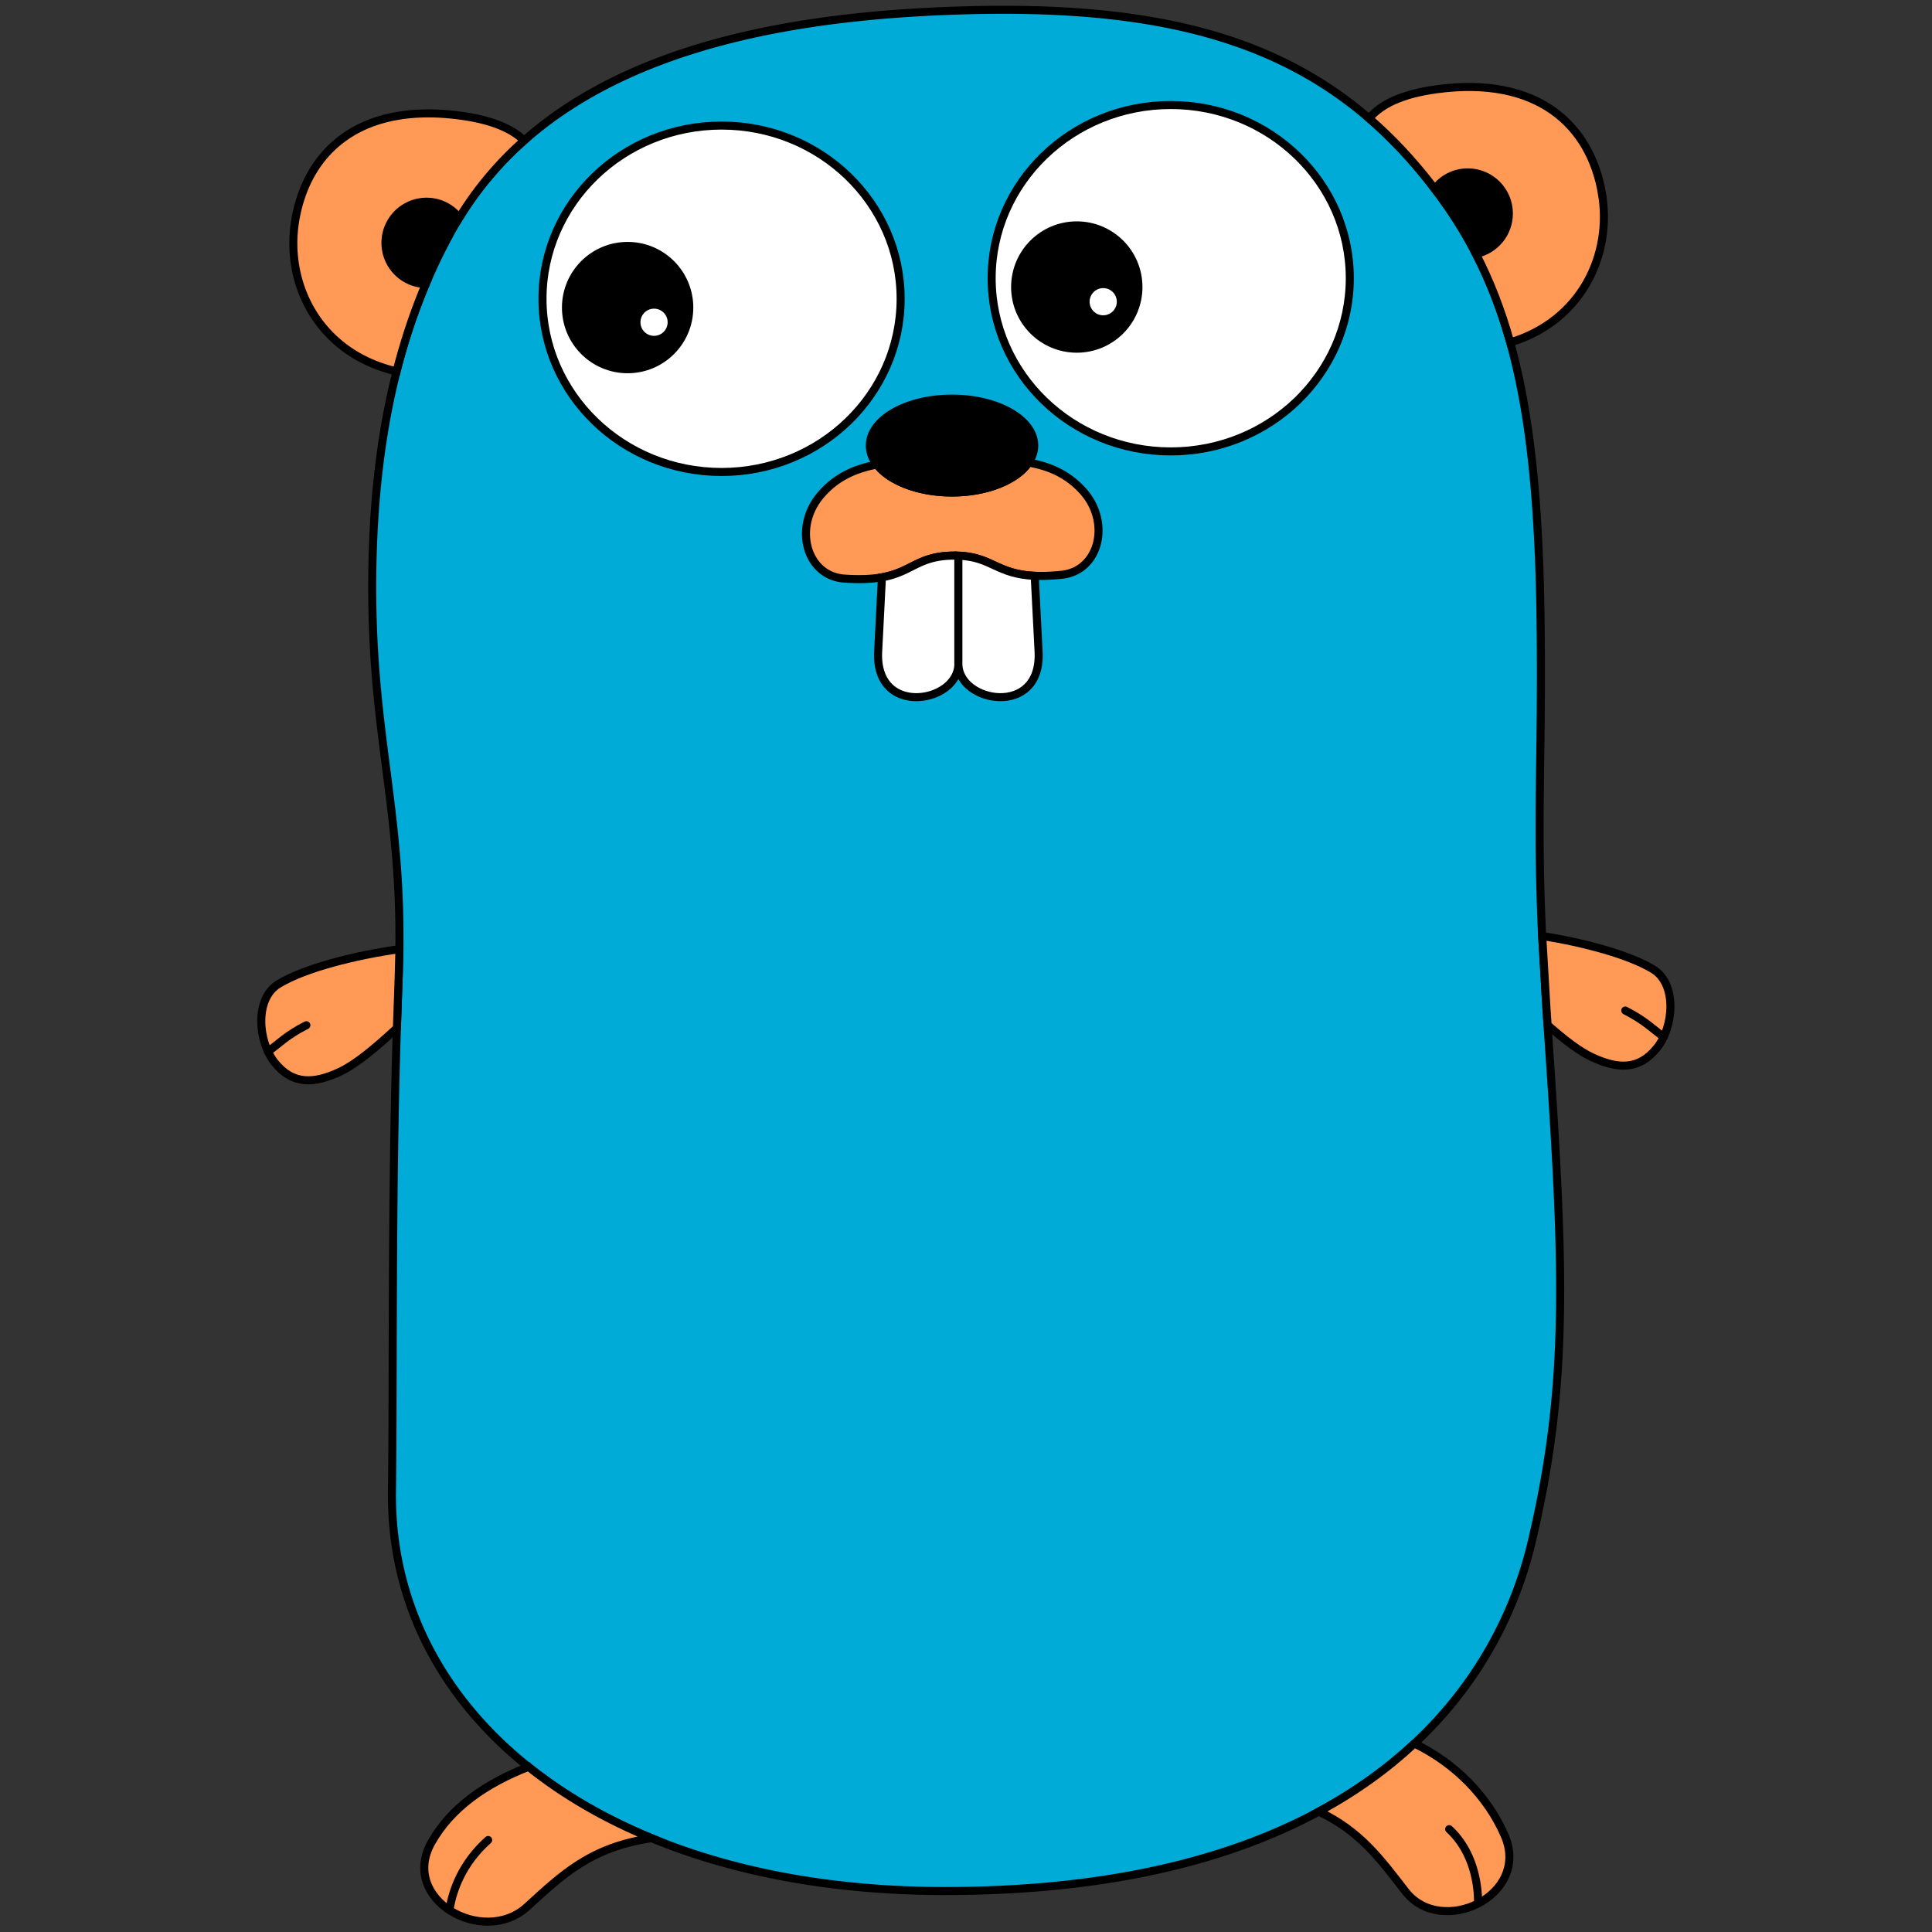 <svg width="200" height="200" version="1.1" viewBox="0 0 1200 1200" xmlns="http://www.w3.org/2000/svg">
 <rect x="0" y="0" width="1200" height="1200" fill="#333333" stroke="none"/>
 <g transform="matrix(2.026 0 0 2.026 156.19 .002)" stroke="#000">
  <g stroke-width="2.467">
   <path d="m53.67 61.86c-6.96 0-12.6 5.65-12.6 12.618 0 6.888 5.514 12.477 12.362 12.605 2.48-5.866 5.2-11.4 8.112-16.638 0.687-1.23 1.4-2.434 2.126-3.622-2.303-3.012-5.92-4.963-10-4.963z"/>
   <path d="m385.49 65.477a12.61 12.61 0 0 0-12.6-12.618c-4.146 0-7.812 2.014-10.108 5.1 4.815 6.345 9.007 12.886 12.615 19.875 5.758-1.164 10.093-6.257 10.093-12.366z"/>
   <path d="m362.78 57.968-0.857-1.136c-6.016-7.773-12.405-14.588-19.272-20.518-29.797-25.728-68.582-34.8-124.73-33.123-48.682 1.447-100.47 9.906-134.34 39.903-7.63 6.758-14.343 14.617-19.913 23.73a103.58 103.58 0 0 0-2.126 3.622 170.14 170.14 0 0 0-8.112 16.638c-3.476 8.224-6.5 17.108-8.95 26.793-4.767 18.77-7.463 40.533-7.462 66.257 2e-3 45.133 8.866 67.528 8.332 110.88l-0.23 8.82-0.543 15.375c-1.653 53.107-1.062 105.86-1.5 142.04-0.4 33.204 14.646 62.704 41.845 84.433 10.752 8.6 23.402 15.965 37.752 21.87 25.113 10.337 55.418 16.186 89.844 16.186 50.265 0 87.456-9.652 114.68-24.336 11.46-6.178 21.15-13.25 29.308-20.867 20.36-19.008 31.17-41.422 36-61.896 11.47-48.523 9.966-84.08 4.83-158.37l-0.313-4.53-1.34-22.763c-1.733-37.343 0.064-54.317-0.48-96.937-0.463-36.27-3.195-63.16-9.306-85.047-2.776-9.942-6.244-18.858-10.52-27.142-3.6-6.992-7.8-13.534-12.617-19.878z" fill="#00acd7"/>
  </g>
  <g transform="translate(.009 -.018)" fill="#f95" stroke-width="2.467">
   <path d="m356.51 534.53c-8.158 7.618-17.85 14.7-29.308 20.867 12.68 6.005 18.893 14.549 26.542 24.449 11.037 14.283 38.46 1.312 30.443-17.12-5.267-12.1-15.218-22.156-27.677-28.195z"/>
   <path d="m41.07 74.477a12.61 12.61 0 0 1 12.6-12.618c4.08 0 7.697 1.95 10 4.964 5.57-9.1 12.283-16.97 19.913-23.73-3.78-3.658-9.922-6.33-19.563-7.625-31.05-4.174-46.917 11.166-50.542 31.725-3.498 19.838 7.17 41.143 31.004 46.682 2.46-9.685 5.474-18.57 8.95-26.793-6.848-0.13-12.362-5.718-12.362-12.606z"/>
   <path d="m413.98 59.094c-3.625-20.56-19.492-35.9-50.54-31.725-10.765 1.447-17.166 4.6-20.8 8.945 6.867 5.93 13.257 12.745 19.272 20.518l0.857 1.136c2.296-3.095 5.963-5.1 10.108-5.1 6.96 0 12.6 5.65 12.6 12.618 0 6.1-4.335 11.202-10.093 12.366 4.277 8.283 7.745 17.2 10.52 27.142 21.763-6.55 31.416-26.9 28.065-45.9z"/>
   <path d="m254.67 150.3c-4.354-4.685-9.52-7.238-16.425-8.47-3.664 5.366-12.8 9.17-23.48 9.17-10.278 0-19.112-3.518-23.034-8.56-7.4 1.417-12.753 4.185-17.15 9.26-8.627 9.96-4.437 24.9 7.156 25.695 4.957 0.344 8.624 0.13 11.54-0.4 9.284-1.658 10.9-6.47 21.685-6.657a33.4 33.4 0 0 1 1.752 0.02c10.295 0.366 11.72 5.646 23.4 6.18 2.312 0.105 5.024 0.026 8.3-0.316 11.56-1.207 15.225-16.276 6.254-25.928z"/>
   <path d="m45.352 291c-13.378 1.876-28.958 5.755-37.066 10.685-7.337 4.463-6.374 17.599-1.154 24.099 5.5 6.862 11.974 6.495 19.78 2.905 5.123-2.357 11.293-7.6 17.667-13.492l0.543-15.374 0.23-8.821z"/>
   <path d="m395.7 286.96 1.34 22.764 0.313 4.53c4.96 4.38 9.68 8.068 13.74 9.937 7.807 3.6 14.27 3.958 19.78-2.904 5.22-6.5 6.185-19.637-1.153-24.099-7.5-4.56-21.4-8.218-34.018-10.227z"/>
   <path d="m84.924 541.68c-13.117 5.13-23.736 12.47-29.754 23.168-9.854 17.52 15.9 31.95 29.25 19.8 10.908-9.928 19.518-18.348 38.256-21.098-14.35-5.906-27-13.28-37.752-21.87z"/>
  </g>
  <g stroke-width="2.467">
   <ellipse cx="144.12" cy="91.595" rx="54.9" ry="53.1" fill="#fff"/>
   <circle cx="115.32" cy="94.294" r="18.9"/>
   <g fill="#fff">
    <circle cx="123.42" cy="98.794" r="5.4"/>
    <ellipse cx="281.82" cy="85.294" rx="54.9" ry="53.1"/>
   </g>
   <circle cx="253.02" cy="87.995" r="18.9"/>
   <g fill="#fff">
    <circle cx="261.12" cy="92.495" r="5.4"/>
    <path d="m214.97 170.34c-10.784 0.188-12.4 5-21.685 6.657l-1.163 22.896c-0.9 20.1 24.6 15.6 24.6 3.6v-33.132a33.4 33.4 0 0 0-1.752-0.02z"/>
    <path d="m216.72 203.5c0 12 25.5 16.5 24.6-3.6l-1.2-23.353c-11.7-0.533-13.115-5.813-23.4-6.18v33.132z"/>
   </g>
   <path d="m214.77 151c10.688 0 19.814-3.803 23.48-9.17 1.107-1.622 1.722-3.385 1.722-5.23 0-7.953-11.28-14.4-25.2-14.4s-25.2 6.447-25.2 14.4c0 2.08 0.778 4.054 2.166 5.84 3.92 5.042 12.755 8.56 23.033 8.56z"/>
   <path d="m5.048 322.4c3.333-2.397 5.688-5 11.784-8.097m416.12 3.597c-3.333-2.397-5.688-5-11.783-8.097m-360.3 274.77c0.9-4.95 3.6-13.275 11.7-20.476m303.48 18.866c-0.026-5.03-1.304-15.266-8.866-22.195" fill="none" stroke-linecap="round"/>
  </g>
 </g>
</svg>
